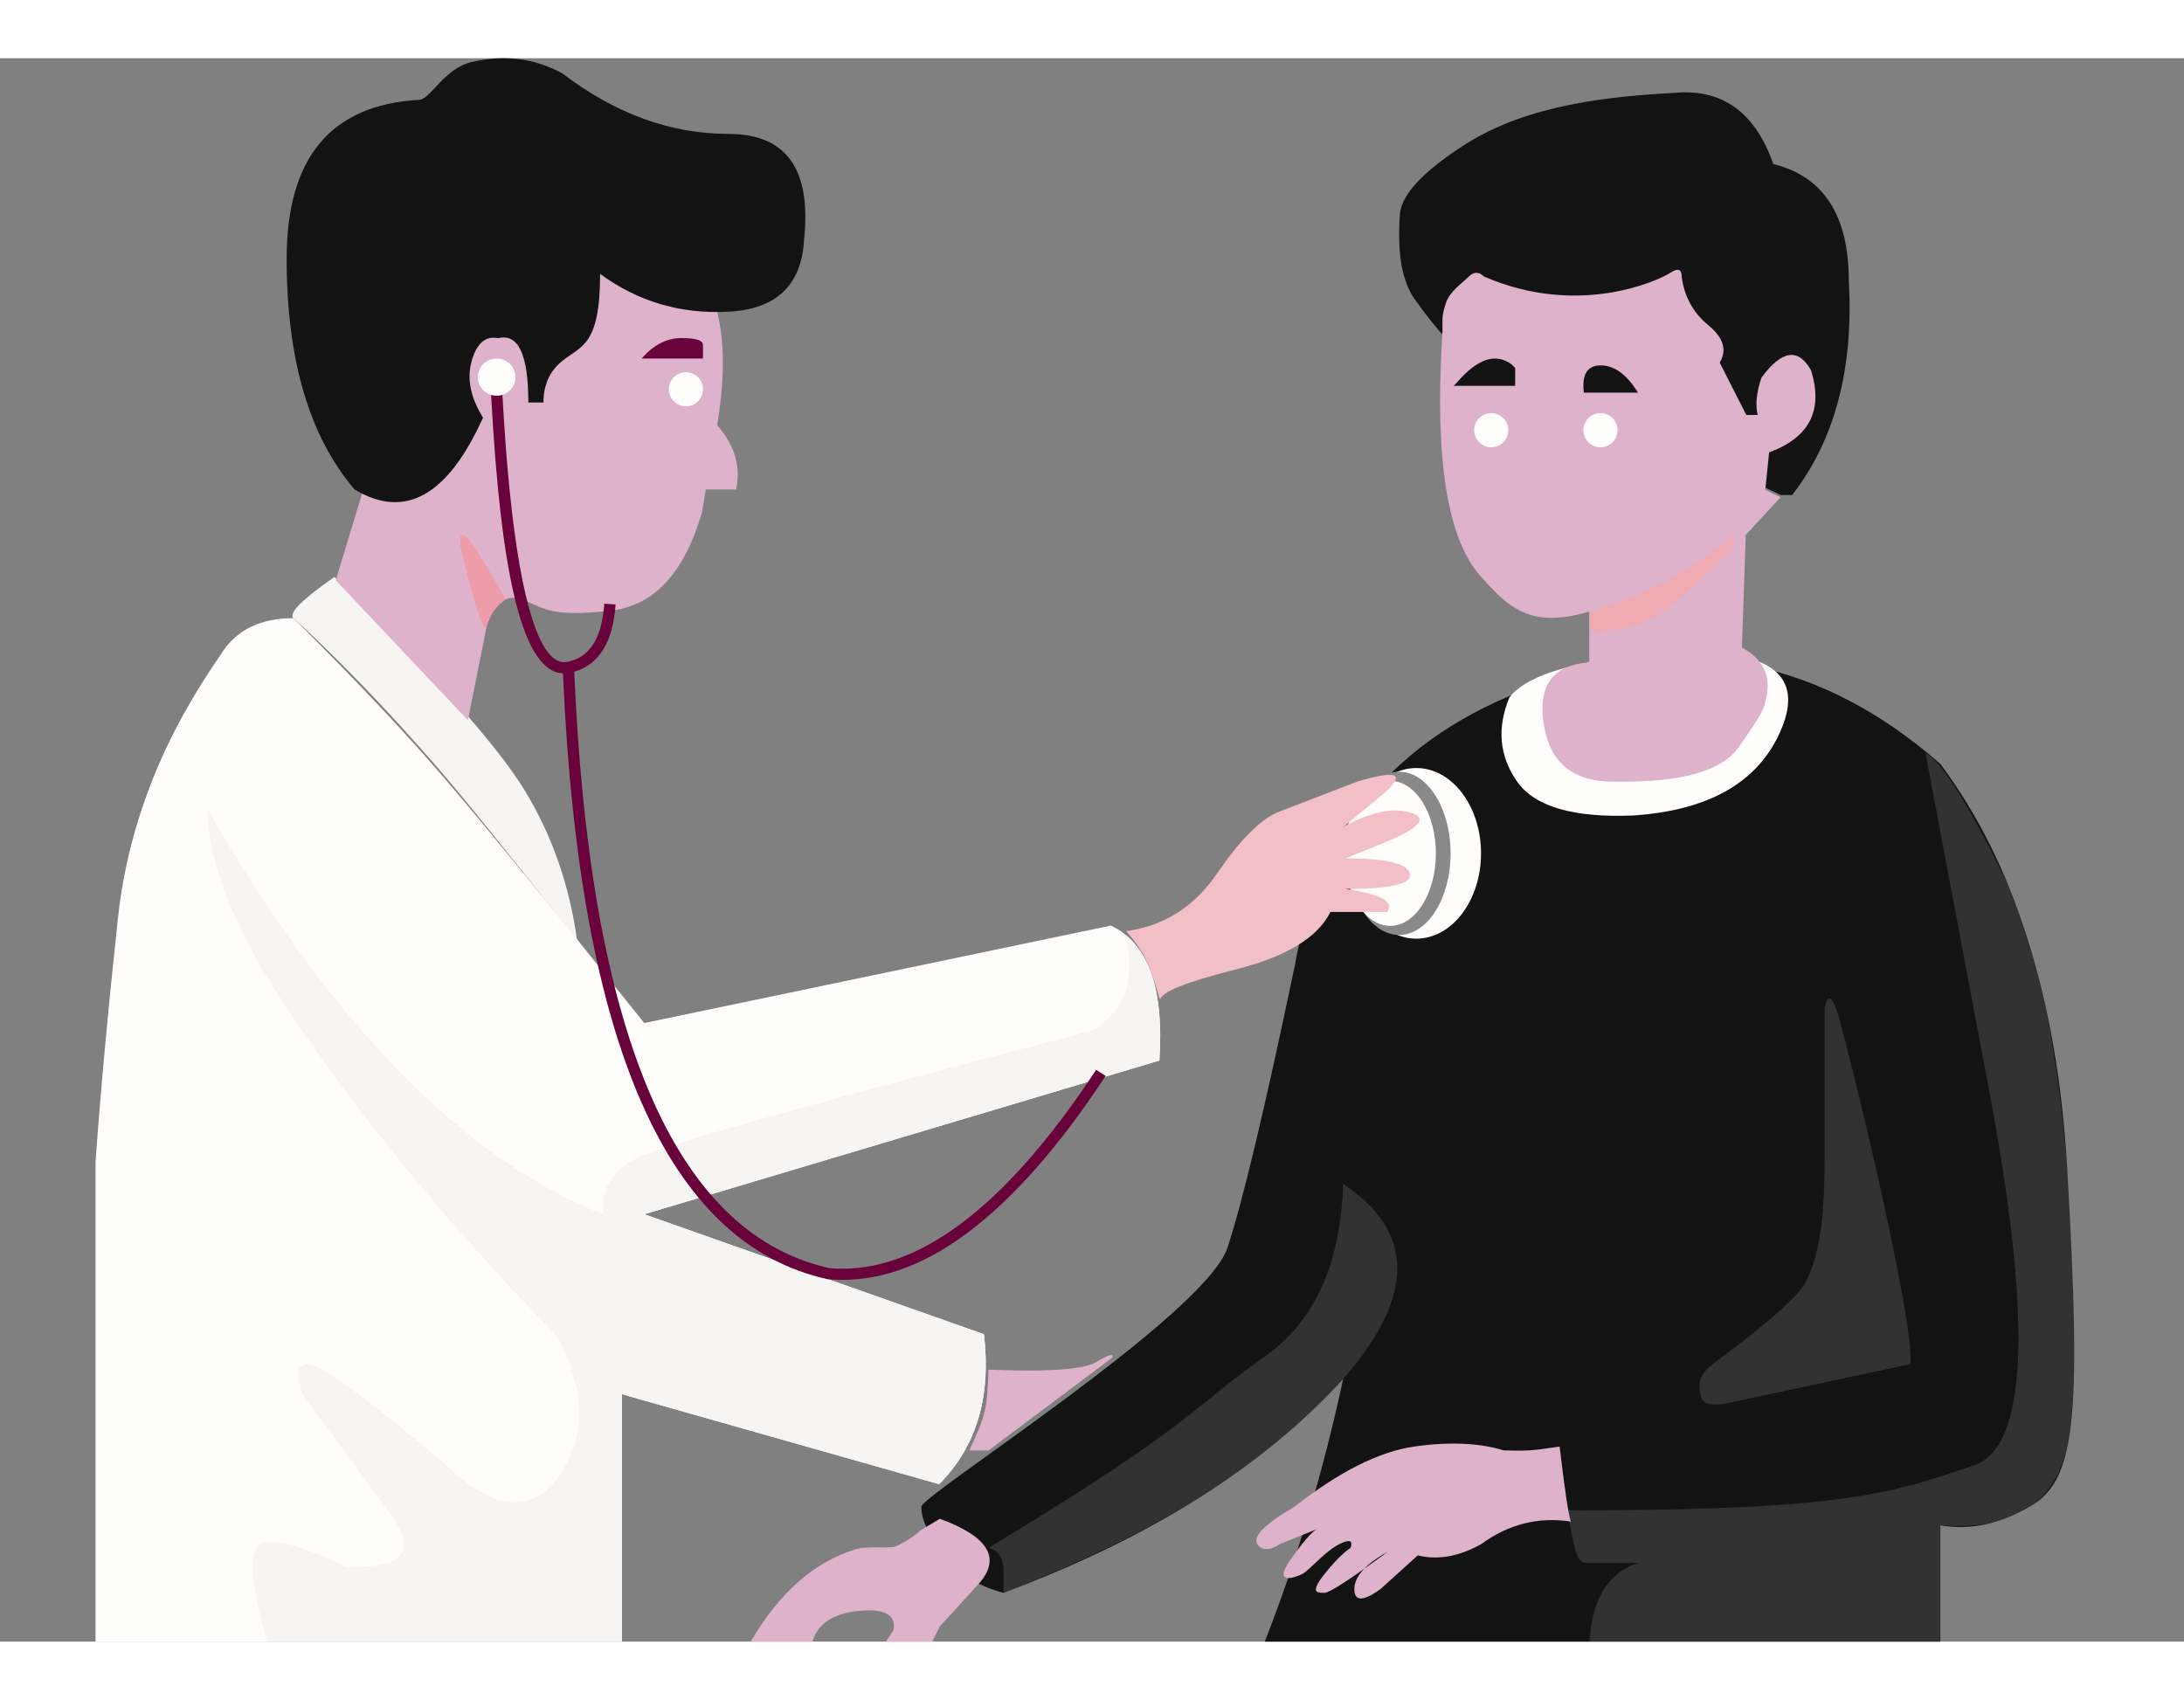 
<svg xmlns="http://www.w3.org/2000/svg" width="300" height="233.5" viewBox="0 0 320 232">
    <rect x="0" y="0" width="320" height="232" fill="#808080" stroke="none"/>
    <g fill="none" fill-rule="evenodd">
        <g>
            <g>
                <g transform="translate(-242, -192) translate(242, 192) translate(14, 0)">
                    <g>
                        <path fill="#131313" d="M0 124.215c0-1.649 41.563-28.029 44.845-37.921 2.187-6.595 5.468-20.335 9.843-41.219C58.334 24.191 70.73 10.268 91.877 3.307c21.146-6.962 40.287-2.931 57.423 12.09 10.937 14.656 17.135 34.441 18.594 59.355 2.187 37.372 1.093 45.616-5.47 49.463-4.374 2.565-8.75 3.48-13.124 2.748V144H50.313c4.74-12.09 8.568-24.914 11.485-38.47-11.667 12.823-28.256 23.265-49.767 31.325-4.01-1.099-6.927-2.93-8.75-5.495C.547 127.512 0 125.864 0 124.215z" transform="translate(121, 88)"/>
                        <path fill="#898989" d="M12.031 136.855c22.605-8.793 39.194-19.235 49.767-31.326 10.573-12.09 10.573-21.617 0-28.578-.365 11.724-4.193 20.151-11.485 25.28-10.937 7.695-10.39 9.893-40.47 28.03 1.46.366 2.188 1.465 2.188 3.297v3.297zM147.112 13.749l9.844 52.21c5.833 32.242 4.922 49.646-2.735 52.21-11.484 3.848-18.047 6.596-57.97 6.596-1.1-.038-1.647-.038-1.64 0 1.094 5.495 1.293 7.694 2.734 7.694h7.657c-4.375 1.465-6.745 5.312-7.11 11.541H149.3v-17.037c10.573.733 16.77-3.114 18.594-11.541 2.734-12.64.546-63.202-8.204-81.339-5.833-12.09-10.026-18.869-12.578-20.334z" opacity=".262" transform="translate(121, 88)"/>
                        <path fill="#898989" d="M132.346 51.12c.365-1.832.912-1.832 1.64 0 1.095 2.748 11.485 45.066 10.938 52.21l-25.703 5.497c-2.917.732-4.558.55-4.922-.55-.547-1.649-.547-3.297 1.64-4.946 2.188-1.649 12.032-8.794 13.673-12.091 1.64-3.298 2.734-7.694 2.734-18.136V51.12z" opacity=".262" transform="translate(121, 88)"/>
                        <path fill="#DDB2CA" d="M93.517 115.422c.73 6.228 1.276 9.892 1.64 10.991-4.739-.732-9.114.367-13.124 3.298-3.282 1.832-6.38 2.381-9.297 1.649l-5.47 4.946c-2.551 1.832-3.827 1.832-3.827 0s1.64-3.664 4.922-5.496c-5.47 4.03-8.568 6.045-9.297 6.045-1.094 0-2.188 0 0-2.748 1.458-1.831 2.734-3.114 3.828-3.847.364-1.099-.183-1.282-1.64-.55-2.188 1.1-4.376 3.848-5.47 4.397-1.094.55-4.375 1.65-1.64-2.198 1.823-2.565 3.099-4.03 3.828-4.397l-5.47 2.199s-2.187 1.649-3.28 0c-.73-1.1 1.093-2.931 5.468-5.496 6.563-5.13 12.397-8.06 17.5-8.793 5.105-.733 9.48-.55 13.126.55 1.619.062 2.895.062 3.828 0 .934-.063 2.392-.246 4.375-.55z" transform="translate(121, 88)"/>
                    </g>
                    <g>
                        <path fill="#FFFEFD" d="M28.987 6.042c-4.74 0-8.204 1.648-10.392 4.944-3.281 4.944-13.126 18.676-15.313 39C1.823 63.536.729 75.436 0 85.69V156h77.115v-36.254l46.488 13.184c5.47-5.493 7.657-12.817 6.563-21.972L80.396 93.38l75.475-22.52c.73-10.62-1.64-17.212-7.11-19.775L80.397 65.366C66.1 47.476 56.075 35.208 50.317 28.563c-5.759-6.644-12.869-14.151-21.33-22.52z" transform="translate(-0, 76)"/>
                        <path fill="#F6F5F4" d="M35.003 0c14.584 14.282 23.882 24.718 27.892 31.31 4.011 6.591 6.563 13.915 7.657 21.972-10.195-12.997-17.305-21.785-21.33-26.367C36.92 12.911 29.477 6.534 28.988 6.042c-.73-.732 1.276-2.746 6.016-6.042z" transform="translate(-0, 76)"/>
                        <path fill="#F6F5F4" d="M25.158 156c-2.187-7.324-2.734-11.901-1.64-13.732 1.093-1.831 5.469-.916 13.125 2.746 8.386.366 10.574-2.197 6.563-7.69-4.01-5.493-8.203-11.17-12.579-17.028-1.458-3.296-1.276-4.944.547-4.944s8.569 4.944 20.236 14.831c6.928 6.592 12.397 7.14 16.408 1.648 4.01-5.493 4.01-12.268 0-20.324-17.502-17.944-31.721-35.521-42.66-52.732-5.834-9.888-8.75-18.127-8.75-24.719C34.638 65.55 53.962 85.324 74.38 93.38c-.365-3.662 1.276-6.408 4.922-8.24 3.646-1.83 25.887-8.055 66.724-18.675 4.74-2.93 6.38-7.324 4.922-13.183-.365-1.099.182-.733 1.64 1.098 2.188 2.747 3.83 7.141 3.282 16.48L80.397 93.38l49.77 17.578c1.093 9.155-1.095 16.479-6.564 21.972l-46.488-13.184V156H25.158z" transform="translate(-0, 76)"/>
                    </g>
                    <g>
                        <path fill="#DDB2CA" d="M11.067 43.234v20.509L7.194 76.49 26.56 97l2.766-13.857c1.107-3.326 2.767-4.62 4.98-3.88 3.32 1.108 3.874 2.771 13.28 1.663 6.272-.74 10.699-5.543 13.281-14.412l.553-3.325h4.427c.738-3.326-.184-6.467-2.767-9.423 1.107-6.652 1.107-12.195 0-16.629-1.66-6.651-12.173-28.823-32.094-21.063-13.28 5.174-19.92 14.227-19.92 27.16z" transform="translate(28, 0)"/>
                        <path fill="#131313" d="M19.367 6.097C6.456 6.837 0 14.597 0 29.377 0 44.158 3.32 55.43 9.96 63.19c7.378 4.434 13.65.923 18.814-10.532-1.844-2.956-2.398-5.727-1.66-8.314.738-2.587 2.029-3.695 3.873-3.326 2.952-.739 4.427 2.402 4.427 9.423h2.214c0-2.587.922-4.619 2.766-6.097 2.767-2.217 5.534-2.217 5.534-12.749 5.533 4.065 11.804 5.913 18.814 5.543 7.009-.37 10.698-3.88 11.066-10.531 1.107-10.347-2.582-15.52-11.066-15.52-8.485 0-16.6-2.956-24.348-8.869C36.336 0 31.91-.554 27.114.554c-4.05.936-6.087 5.543-7.747 5.543z" transform="translate(28, 0)"/>
                        <path fill="#EE9CAA" d="M25.454 71.503v-1.109c0-.739.369-.739 1.107 0 .737.74 2.582 3.696 5.533 8.869-1.475 1.108-2.398 2.402-2.767 3.88-.369 1.478-1.66-2.402-3.873-11.64z" transform="translate(28, 0)"/>
                    </g>
                    <g transform="translate(56, 44)">
                        <path fill="#69013B" fill-rule="nonzero" d="M3.596 4.864l.043.813.091 1.6c.125 2.112.262 4.135.412 6.067l.114 1.433.06.704.12 1.382c.042.455.084.905.127 1.349l.13 1.315c.066.649.134 1.285.204 1.91l.141 1.23c1.795 15.176 4.606 22.46 8.08 21.776 3.21-.632 5.015-3.31 5.403-8.27l.018-.25 1.657.11c-.369 5.447-2.385 8.799-6.056 9.847l-.03-.668c2.178 53.275 14.538 82.523 36.853 87.933l.626.145.32.024c12.29.827 25.072-8.618 38.294-28.484l.405-.612 1.392.89c-13.66 20.733-27.046 30.728-40.21 29.837l-.399-.03-.109-.017c-23.501-5.144-36.345-34.539-38.76-87.993l-.034-.78c-5.774-.228-9.043-13.617-10.504-40.32l-.046-.856 1.658-.085z"/>
                        <ellipse cx="2.767" cy="2.726" fill="#FFFEFD" rx="2.767" ry="2.726"/>
                    </g>
                    <g transform="translate(183, 104)">
                        <ellipse cx="10.52" cy="12.5" fill="#FFFEFD" rx="9.48" ry="12.5"/>
                        <ellipse cx="8.01" cy="12.5" fill="#898989" rx="7.529" ry="11.957"/>
                        <ellipse cx="6.692" cy="12.5" fill="#FFFEFD" rx="6.692" ry="10.628"/>
                    </g>
                    <path fill="#F3BFC7" d="M151 127.896c5.544-.749 9.978-3.556 13.305-8.42 3.326-4.866 6.282-7.86 8.87-8.983l11.641-4.49c6.283-1.872 7.391-1.123 3.326 2.245-4.065 3.368-5.913 4.865-5.543 4.49 4.065-2.245 7.391-2.993 9.978-2.245 3.88 1.123-1.109 3.368-3.88 4.491l-5.544 2.246c5.913 0 9.054.748 9.424 2.245.37 1.497-2.772 2.246-9.424 2.246 5.174.748 7.207 1.87 6.098 3.368h-8.316c-1.847 3.742-6.467 6.549-13.859 8.42-7.391 1.871-11.087 3.368-11.087 4.491-.88-2.906-1.62-4.965-2.217-6.175-.598-1.21-1.522-2.52-2.772-3.93z"/>
                    <circle cx="86.5" cy="48.5" r="2.5" fill="#FFFEFD"/>
                    <path fill="#69013B" d="M80 44c1.765-2 3.706-3 5.824-3C87.94 41 89 41.333 89 42v2h-9z"/>
                    <path fill="#FFFEFD" d="M207.148 93.681c2.205-2.97 8.268-5.013 18.19-6.127 14.882-1.671 26.457 0 21.497 11.14-3.308 7.428-10.473 11.513-21.497 12.255-8.82.372-14.515-1.3-17.087-5.013-2.573-3.714-2.94-7.798-1.103-12.255z"/>
                    <path fill="#DDB2CA" d="M218.852 81.439v7.08c-5.22.364-7.458 3.27-6.712 8.716.746 5.447 3.729 8.352 8.949 8.715 10.44.364 16.966-1.27 19.576-4.902 2.61-3.631 3.916-5.81 3.916-6.536 1.118-3.632 0-6.355-3.356-8.17L241.784 70l-22.932 8.715v2.724z"/>
                    <path fill="#131313" d="M246.932 64h1.659c6.265-8.084 9.03-18.556 8.293-31.416 0-9.553-3.686-15.249-11.058-17.086-2.58-7.349-7.187-10.84-13.822-10.472-9.951.551-22.114 1.654-31.513 7.716-6.266 4.042-9.399 7.533-9.399 10.472-.368 5.512.369 9.554 2.212 12.126 1.843 2.572 3.317 4.41 4.423 5.511L246.932 64z"/>
                    <path fill="#DDB2CA" d="M197.313 40.758l-.043.726c-1.02 17.498.851 28.95 5.613 34.358 7.24 8.223 11.139 9.868 38.429-5.482l5.57-6.03-2.228-1.096.557-5.482c5.94-2.193 7.982-6.213 6.126-12.06-1.857-3.29-4.27-2.924-7.24 1.096-.743 2.193-.929 4.02-.557 5.482h-1.671l-3.899-7.675c1.114-1.827.557-3.654-1.67-5.482-2.228-1.827-3.528-4.203-3.9-7.126 0-1.097-.556-1.28-1.67-.548-1.67 1.096-13.367 6.578-27.29.548-.743-.731-1.486-.731-2.228 0-1.114 1.096-2.785 2.193-3.342 3.837-.797 2.355-.405 2.456-.557 4.934z"/>
                    <circle cx="204.5" cy="54.5" r="2.5" fill="#FFFEFD"/>
                    <circle cx="220.5" cy="54.5" r="2.5" fill="#FFFEFD"/>
                    <path fill="#131313" d="M199.5 47.478c3-3.478 5.667-4.348 8-2.608l.5.521V48h-9l.5-.522zM218.07 49c-.33-2.667.496-4 2.479-4 1.982 0 3.8 1.333 5.451 4h-7.93z"/>
                    <path fill="#F0AAB1" d="M240 71.75V70c-6.83 5.444-13.83 9.139-21 11.083V84c3.415 0 6.317-.583 8.707-1.75 2.39-1.167 6.488-4.667 12.293-10.5z"/>
                    <path fill="#DDB2CA" d="M120.882 215.688l2.827-1.688c7.163 2.625 9.048 5.813 5.655 9.563-3.393 3.75-5.278 5.812-5.655 6.187l-1.13 2.25h-6.787l1.131-1.688c.377-2.25-1.32-3.187-5.09-2.812-3.77.375-6.031 1.875-6.785 4.5H96c4.147-7.125 9.236-11.625 15.268-13.5 2.09-.65 5.045.022 6.22-.563 1.509-.75 2.64-1.5 3.394-2.25zM130.825 192.145c8.664.377 13.937 0 15.82-1.129 1.884-1.129 2.638-1.317 2.26-.564L130.826 204H128c1.189-2.43 1.942-4.312 2.26-5.645.318-1.334.506-3.404.565-6.21z"/>
                </g>
                <path d="M0 0H320V232H0z" transform="translate(-242, -192) translate(242, 192)"/>
            </g>
        </g>
    </g>
</svg>
